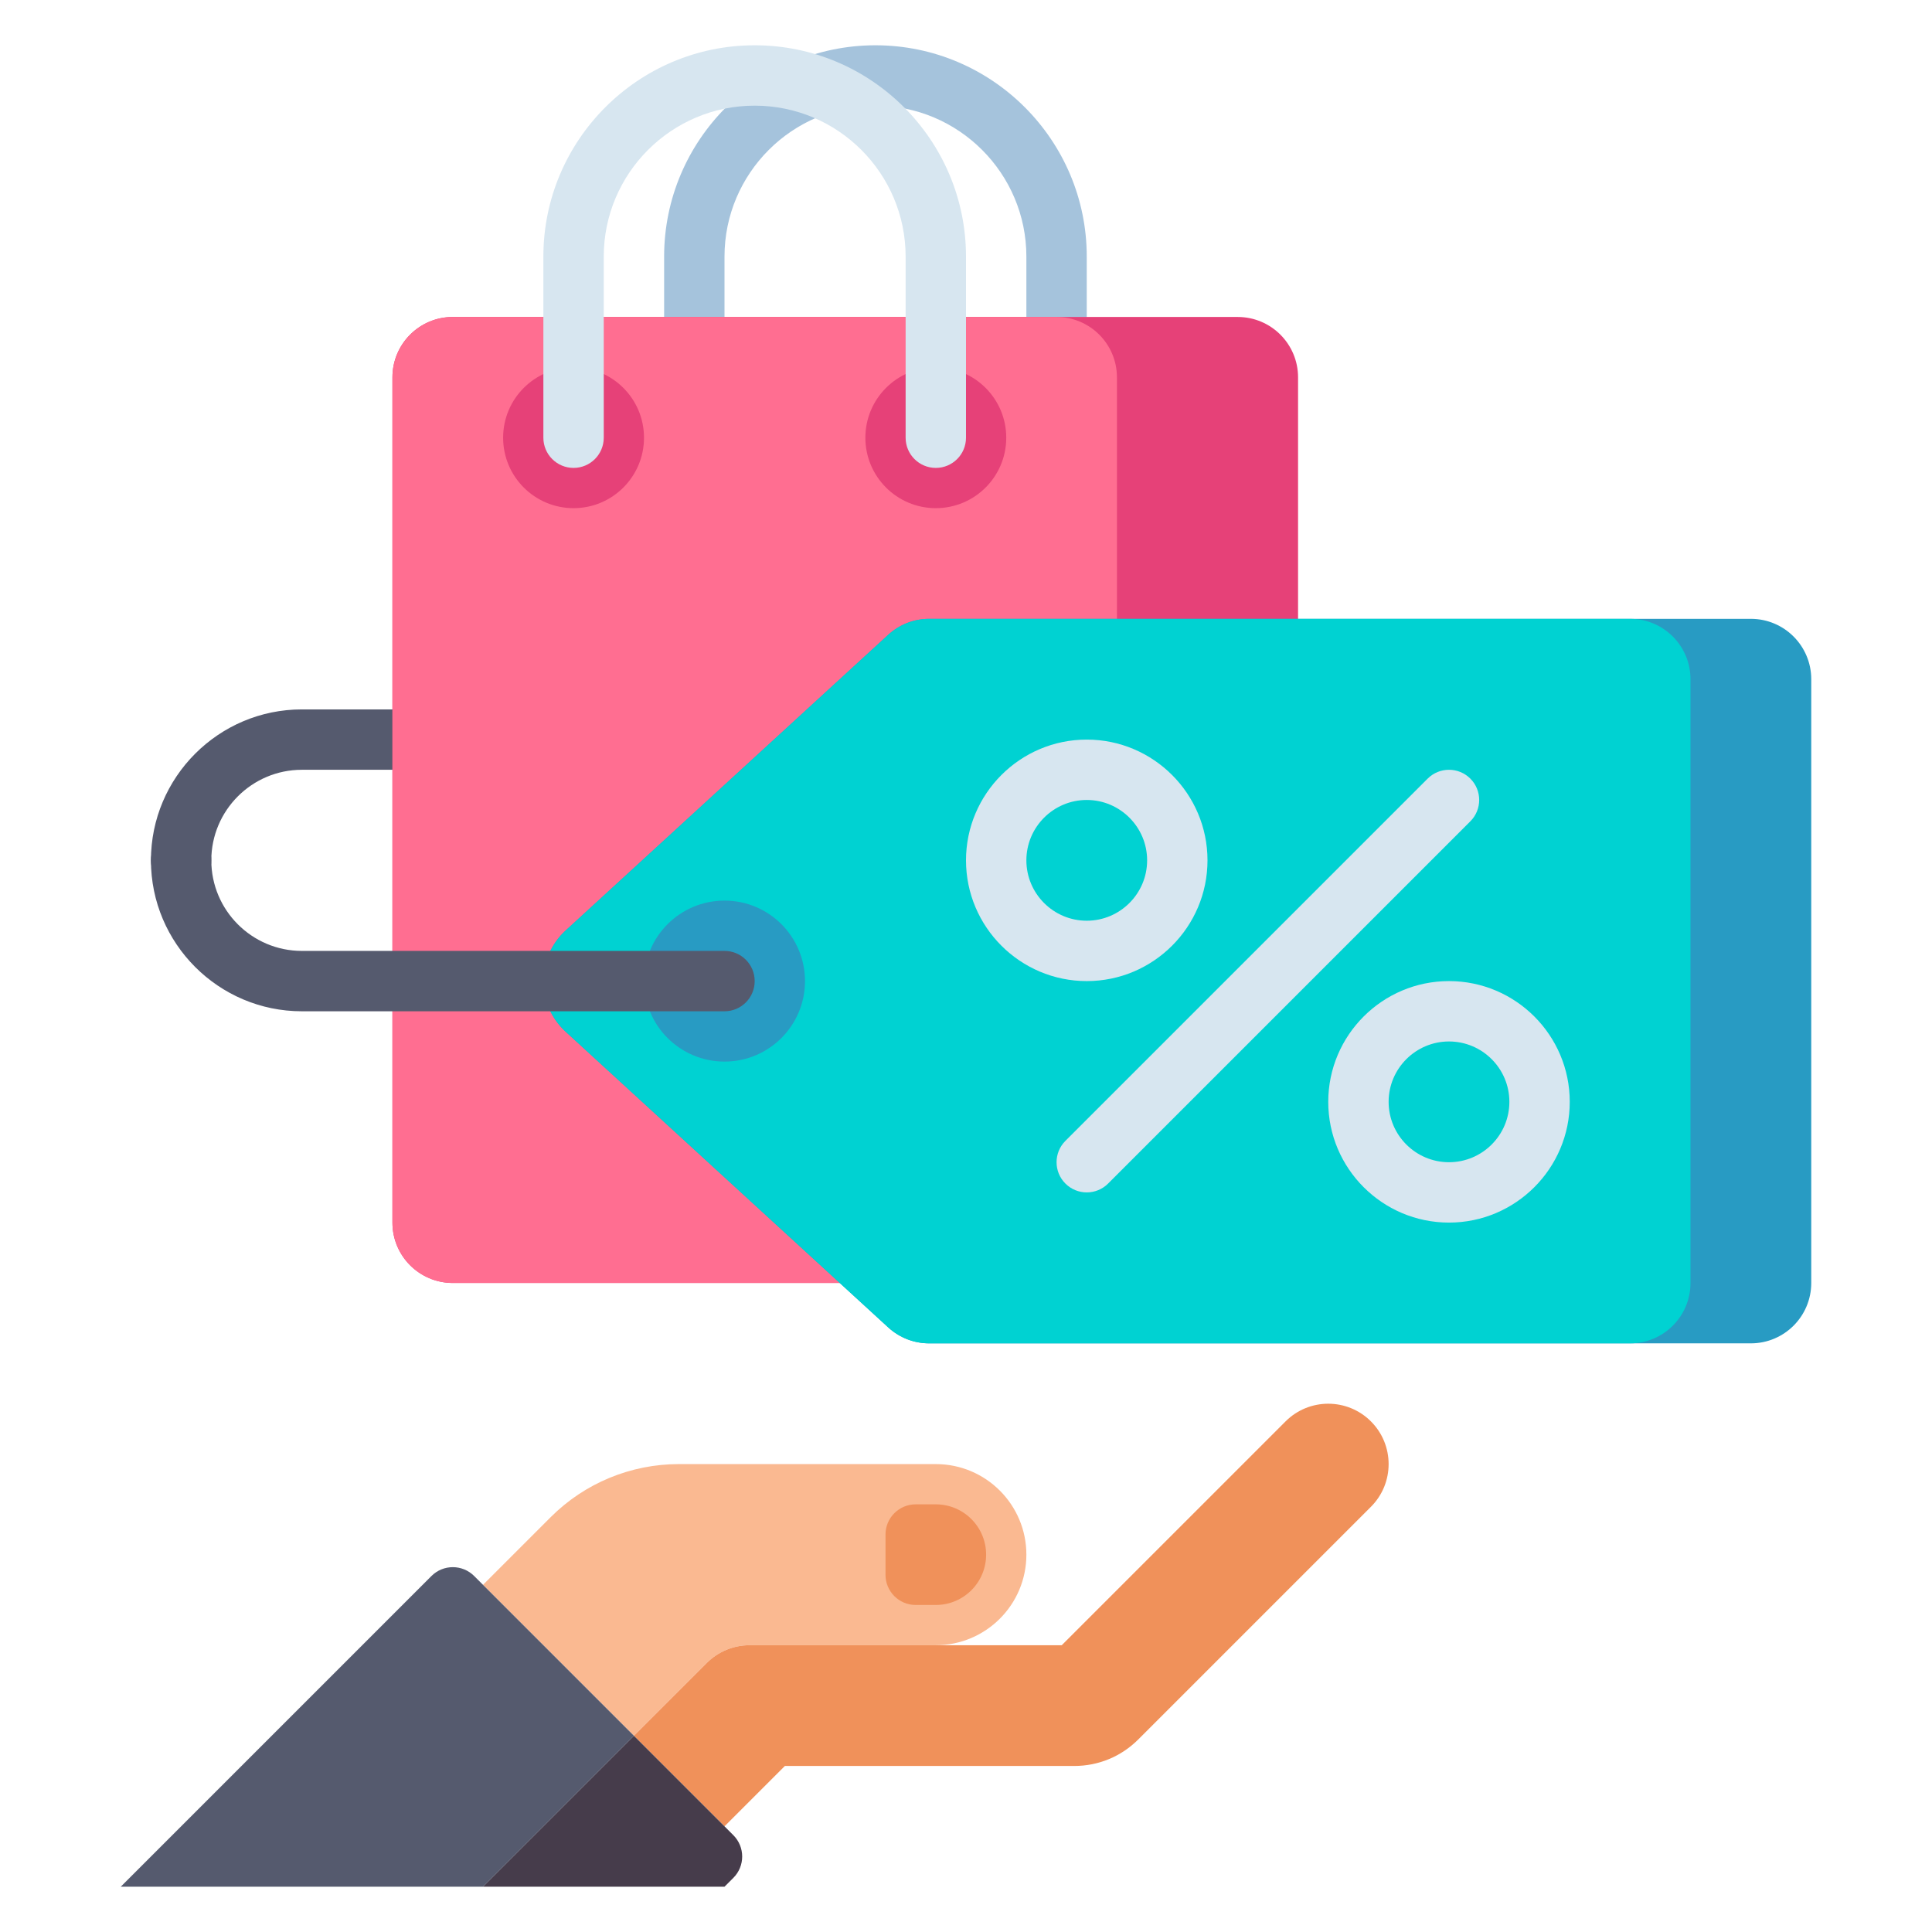 <?xml version="1.0" encoding="utf-8"?>
<!-- Generator: Adobe Illustrator 23.0.0, SVG Export Plug-In . SVG Version: 6.00 Build 0)  -->
<svg version="1.1" id="Layer_1" xmlns="http://www.w3.org/2000/svg" xmlns:xlink="http://www.w3.org/1999/xlink" x="0px" y="0px"
	 viewBox="0 0 512 512" style="enable-background:new 0 0 512 512;" xml:space="preserve">
<style type="text/css">
	.st0{fill:#463C4B;}
	.st1{fill:#555A6E;}
	.st2{fill:#289BC3;}
	.st3{fill:#00D2D2;}
	.st4{fill:#D7E6F0;}
	.st5{fill:#FF6E91;}
	.st6{fill:#6E7896;}
	.st7{fill:#FAA037;}
	.st8{fill:#E64178;}
	.st9{fill:#FAB991;}
	.st10{fill:#A5C3DC;}
	.st11{fill:#F0915A;}
	.st12{fill:#FFD241;}
	.st13{fill:#32283C;}
	.st14{fill:#E6E6EB;}
	.st15{fill:#466932;}
	.st16{fill:#78AF41;}
	.st17{fill:#F57328;}
	.st18{fill:#C8733C;}
</style>
<g>
	<g>
		<path class="st1" d="M48,236c-4.418,0-8-3.582-8-8c0-22.056,17.944-40,40-40h24c4.418,0,8,3.582,8,8s-3.582,8-8,8H80
			c-13.234,0-24,10.766-24,24C56,232.418,52.418,236,48,236z"/>
	</g>
	<g>
		<g>
			<path class="st9" d="M248,388h-68.118c-12.73,0-24.939,5.057-33.941,14.059L128,420l40,40l19.314-19.314
				c3.001-3.001,7.07-4.686,11.314-4.686H248c13.255,0,24-10.745,24-24v0C272,398.745,261.255,388,248,388z"/>
		</g>
		<g>
			<path class="st11" d="M363.313,376.686c-6.248-6.249-16.379-6.249-22.627,0L281.373,436h-82.745
				c-4.243,0-8.313,1.686-11.314,4.686L168,460l24,24l16-16h76.687c6.411,0,12.438-2.497,16.97-7.03l61.657-61.657
				C369.562,393.065,369.562,382.935,363.313,376.686z"/>
		</g>
		<g>
			<path class="st11" d="M248,425.333h-5.333c-4.418,0-8-3.582-8-8v-10.667c0-4.418,3.582-8,8-8H248
				c7.364,0,13.333,5.97,13.333,13.333l0,0C261.333,419.364,255.364,425.333,248,425.333z"/>
		</g>
		<g>
			<path class="st1" d="M125.657,417.657L168,460l-40,40H32l82.343-82.343C117.467,414.533,122.533,414.533,125.657,417.657z"/>
		</g>
		<g>
			<path class="st0" d="M168,460l26.343,26.343c3.124,3.124,3.124,8.19,0,11.314L192,500h-64L168,460z"/>
		</g>
	</g>
	<g>
		<path class="st10" d="M280,124c-4.418,0-8-3.582-8-8V68c0-22.056-17.944-40-40-40s-40,17.944-40,40v48c0,4.418-3.582,8-8,8
			s-8-3.582-8-8V68c0-30.878,25.122-56,56-56s56,25.122,56,56v48C288,120.418,284.418,124,280,124z"/>
	</g>
	<g>
		<path class="st8" d="M328,340H120c-8.837,0-16-7.163-16-16V100c0-8.837,7.163-16,16-16h208c8.837,0,16,7.163,16,16v224
			C344,332.837,336.837,340,328,340z"/>
	</g>
	<g>
		<path class="st5" d="M280,340H120c-8.837,0-16-7.163-16-16V100c0-8.837,7.163-16,16-16h160c8.837,0,16,7.163,16,16v224
			C296,332.837,288.837,340,280,340z"/>
	</g>
	<g>
		<circle class="st8" cx="152" cy="116" r="18.667"/>
	</g>
	<g>
		<circle class="st8" cx="248" cy="116" r="18.667"/>
	</g>
	<g>
		<path class="st4" d="M248,124c-4.418,0-8-3.582-8-8V68c0-22.056-17.944-40-40-40s-40,17.944-40,40v48c0,4.418-3.582,8-8,8
			s-8-3.582-8-8V68c0-30.878,25.122-56,56-56s56,25.122,56,56v48C256,120.418,252.418,124,248,124z"/>
	</g>
	<g>
		<path class="st2" d="M246.224,356H464c8.837,0,16-7.163,16-16V180c0-8.837-7.163-16-16-16H246.224
			c-4.003,0-7.861,1.501-10.812,4.206l-85.515,78.389C146.139,250.039,144,254.902,144,260l0,0c0,5.098,2.139,9.961,5.897,13.406
			l85.515,78.389C238.363,354.499,242.221,356,246.224,356z"/>
	</g>
	<g>
		<path class="st3" d="M246.224,356H432c8.837,0,16-7.163,16-16V180c0-8.837-7.163-16-16-16H246.224
			c-4.003,0-7.861,1.501-10.812,4.206l-85.515,78.389C146.139,250.039,144,254.902,144,260l0,0c0,5.098,2.139,9.961,5.897,13.406
			l85.515,78.389C238.363,354.499,242.221,356,246.224,356z"/>
	</g>
	<g>
		<circle class="st2" cx="192" cy="260" r="21.333"/>
	</g>
	<g>
		<g>
			<path class="st4" d="M288,260c-17.645,0-32-14.355-32-32s14.355-32,32-32s32,14.355,32,32S305.645,260,288,260z M288,212
				c-8.822,0-16,7.178-16,16s7.178,16,16,16s16-7.178,16-16S296.822,212,288,212z"/>
		</g>
		<g>
			<path class="st4" d="M384,324c-17.645,0-32-14.355-32-32s14.355-32,32-32s32,14.355,32,32S401.645,324,384,324z M384,276
				c-8.822,0-16,7.178-16,16s7.178,16,16,16s16-7.178,16-16S392.822,276,384,276z"/>
		</g>
		<g>
			<path class="st4" d="M288,316c-2.047,0-4.095-0.781-5.657-2.343c-3.125-3.124-3.125-8.189,0-11.313l96-96
				c3.124-3.124,8.189-3.124,11.313,0c3.125,3.124,3.125,8.189,0,11.313l-96,96C292.095,315.219,290.047,316,288,316z"/>
		</g>
	</g>
	<g>
		<path class="st1" d="M192,268H80c-22.056,0-40-17.944-40-40c0-4.418,3.582-8,8-8s8,3.582,8,8c0,13.234,10.766,24,24,24h112
			c4.418,0,8,3.582,8,8S196.418,268,192,268z"/>
	</g>
</g>
</svg>
